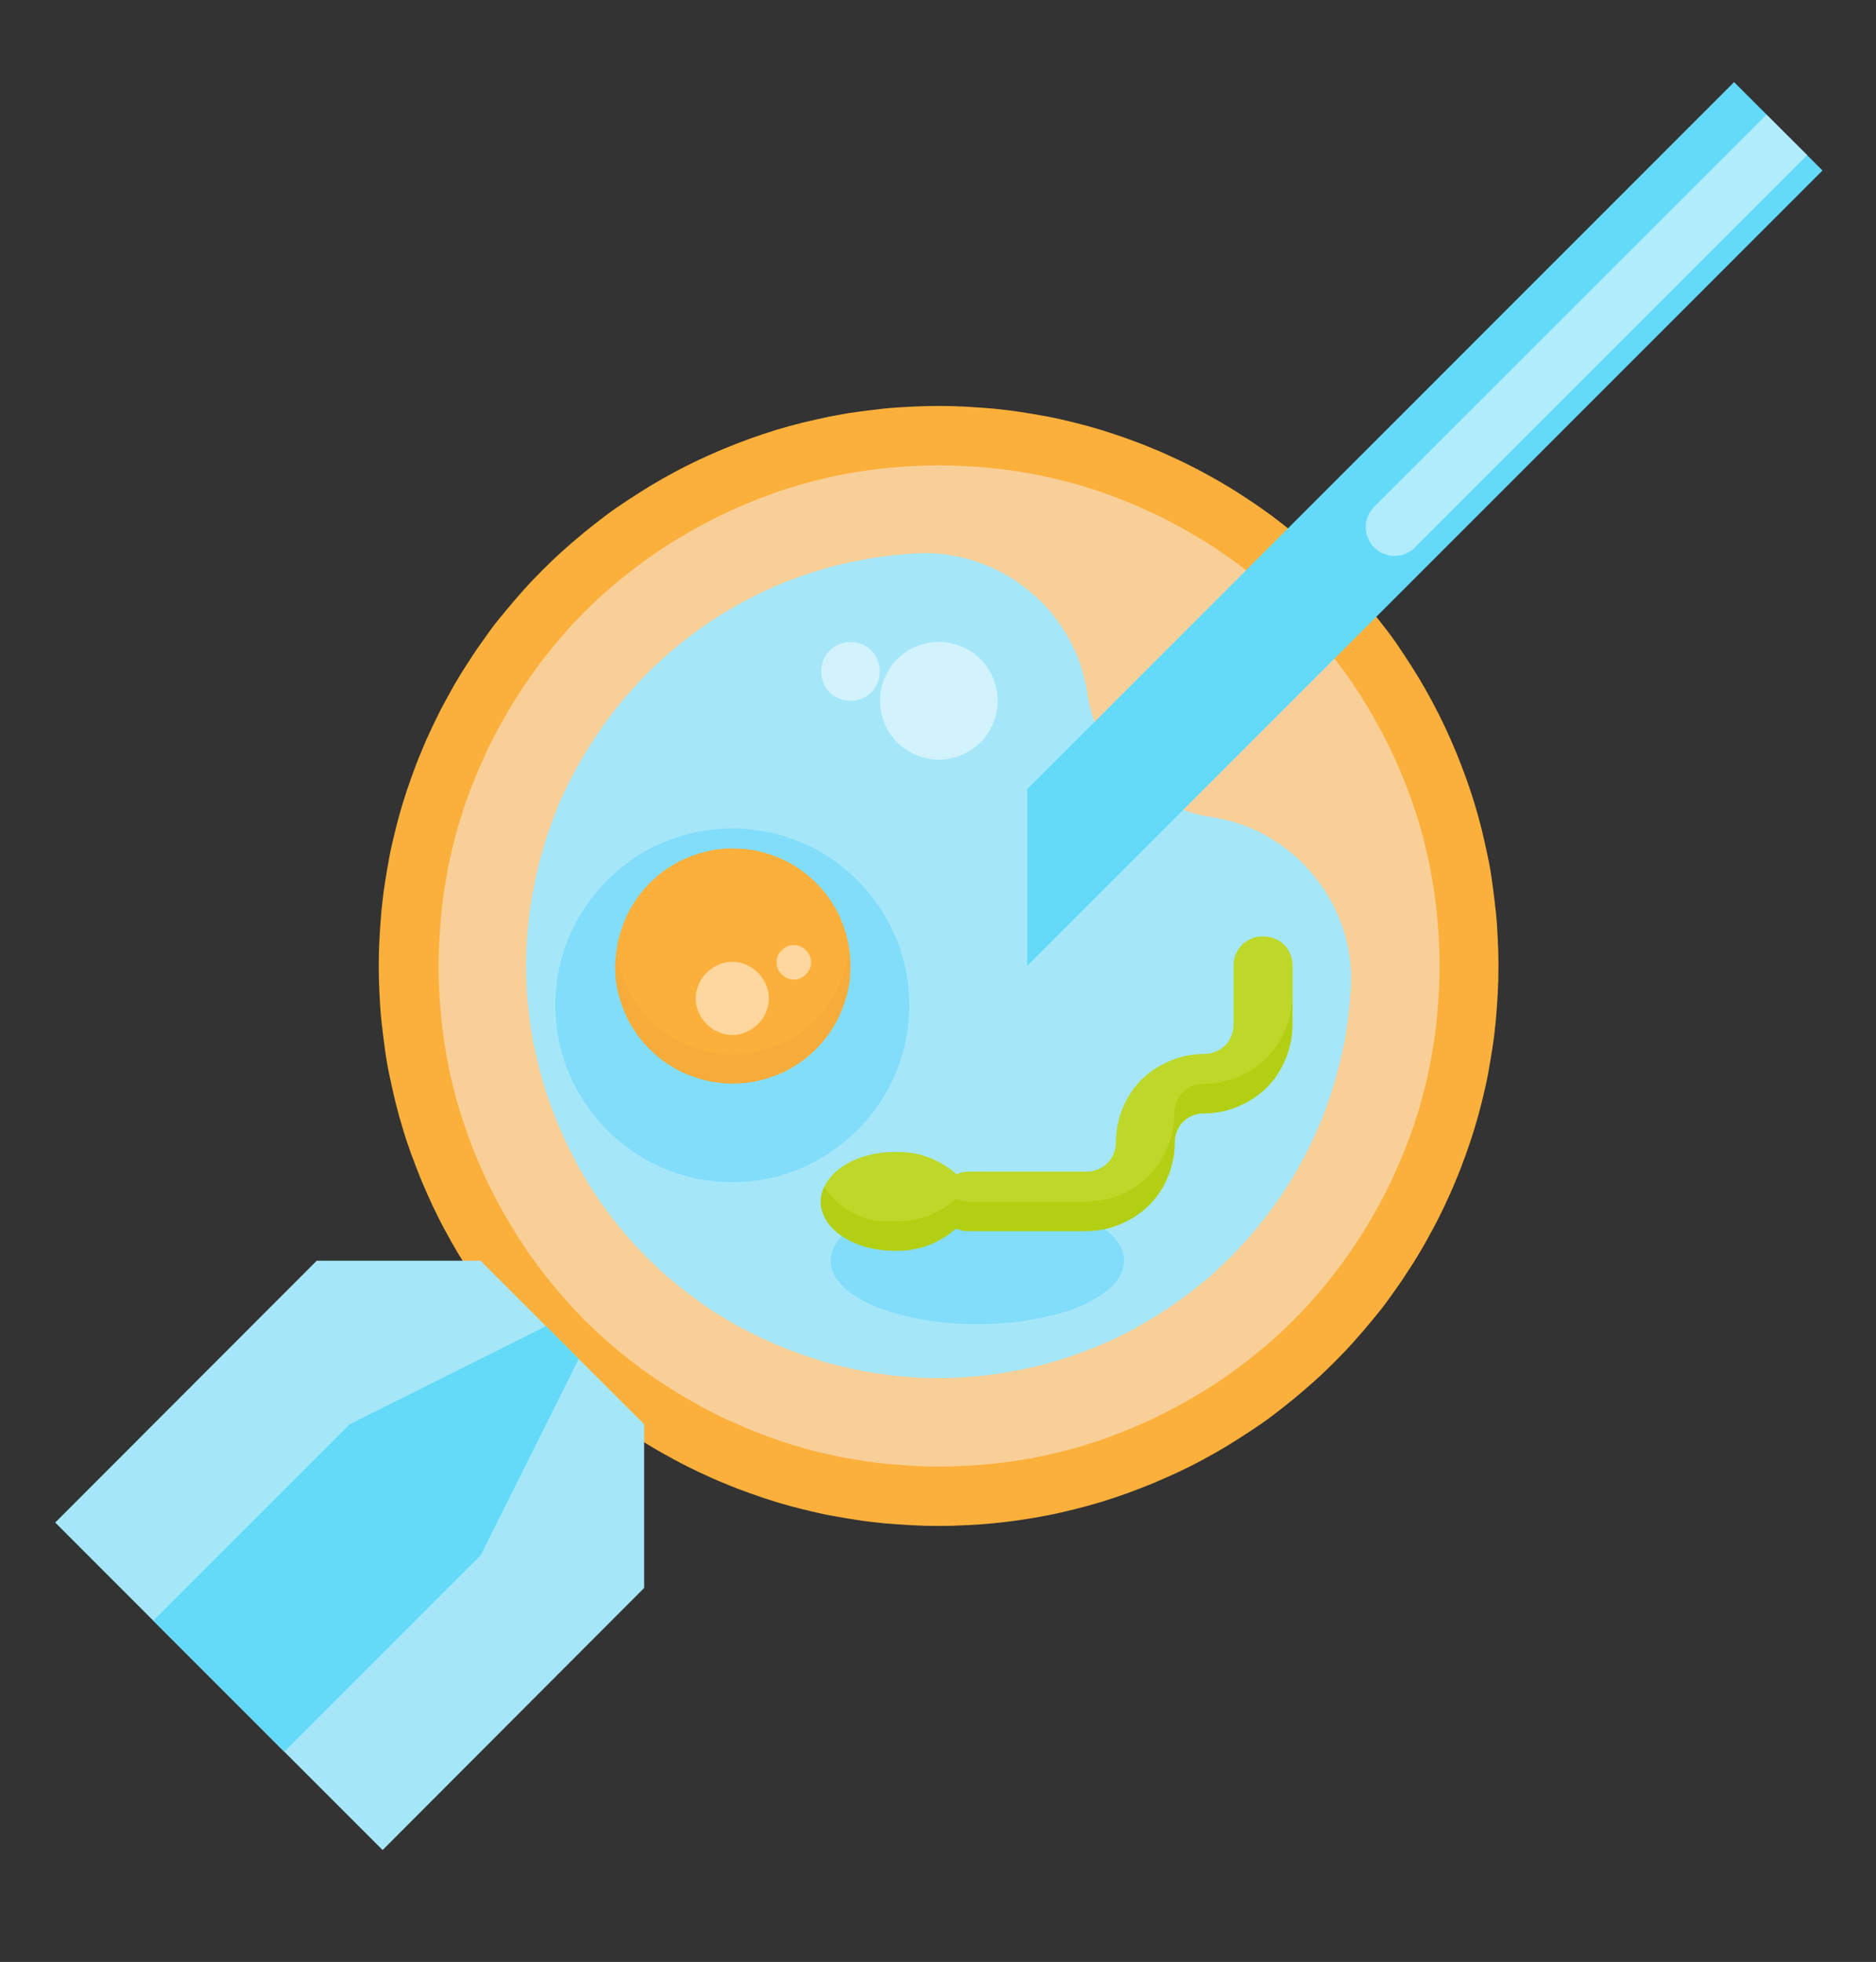 <?xml version="1.0" encoding="utf-8"?>
<!-- Generator: Adobe Illustrator 21.0.0, SVG Export Plug-In . SVG Version: 6.00 Build 0)  -->
<svg version="1.1" id="Layer_1" xmlns="http://www.w3.org/2000/svg" xmlns:xlink="http://www.w3.org/1999/xlink" x="0px" y="0px"
	 viewBox="0 0 774.7 810" style="enable-background:new 0 0 774.7 810;" xml:space="preserve">
<rect x="0" y="0" width="774.7" height="810" fill="#333333" stroke="none"/>
<style type="text/css">
	.st0{fill:#FBB03B;}
	.st1{fill:#F9CF98;}
	.st2{fill:#A5E7F9;}
	.st3{fill:#30C8FC;fill-opacity:0.298;}
	.st4{fill:#FFFFFF;fill-opacity:0.498;}
	.st5{clip-path:url(#SVGID_2_);}
	.st6{fill:#64DAF9;}
	.st7{clip-path:url(#SVGID_4_);}
	.st8{fill:#F5AC3A;}
	.st9{fill:#BDD829;}
	.st10{fill:#B2CF13;}
</style>
<g id="surface1">
	<path class="st0" d="M618.8,398.8c0,3.8-0.1,7.6-0.3,11.3c-0.2,3.8-0.5,7.6-0.8,11.3c-0.4,3.8-0.8,7.5-1.4,11.3
		c-0.6,3.7-1.2,7.5-1.9,11.2s-1.6,7.4-2.5,11.1c-0.9,3.7-1.9,7.3-3,10.9c-1.1,3.6-2.3,7.2-3.6,10.8c-1.3,3.6-2.6,7.1-4.1,10.6
		c-1.4,3.5-3,6.9-4.6,10.4c-1.6,3.4-3.3,6.8-5.1,10.1s-3.6,6.6-5.6,9.9c-1.9,3.2-4,6.4-6.1,9.6s-4.3,6.2-6.5,9.3s-4.6,6-7,8.9
		c-2.4,2.9-4.9,5.8-7.4,8.6c-2.5,2.8-5.1,5.5-7.8,8.2c-2.7,2.7-5.4,5.3-8.2,7.8c-2.8,2.5-5.7,5-8.6,7.4c-2.9,2.4-5.9,4.7-8.9,7
		c-3,2.3-6.1,4.4-9.3,6.5s-6.3,4.1-9.6,6.1c-3.2,1.9-6.5,3.8-9.9,5.6c-3.3,1.8-6.7,3.5-10.1,5.1c-3.4,1.6-6.9,3.1-10.4,4.6
		c-3.5,1.4-7,2.8-10.6,4.1s-7.2,2.5-10.8,3.6c-3.6,1.1-7.3,2.1-10.9,3c-3.7,0.9-7.4,1.8-11.1,2.5c-3.7,0.7-7.4,1.4-11.2,1.9
		c-3.7,0.6-7.5,1-11.3,1.4c-3.8,0.4-7.5,0.6-11.3,0.8c-3.8,0.2-7.6,0.3-11.3,0.3s-7.6-0.1-11.3-0.3c-3.8-0.2-7.6-0.5-11.3-0.8
		c-3.8-0.4-7.5-0.8-11.3-1.4s-7.5-1.2-11.2-1.9c-3.7-0.7-7.4-1.6-11.1-2.5c-3.7-0.9-7.3-1.9-10.9-3c-3.6-1.1-7.2-2.3-10.8-3.6
		s-7.1-2.6-10.6-4.1c-3.5-1.4-7-3-10.4-4.6c-3.4-1.6-6.8-3.3-10.1-5.1c-3.3-1.8-6.6-3.6-9.9-5.6c-3.2-1.9-6.4-4-9.6-6.1
		s-6.2-4.3-9.3-6.5c-3-2.3-6-4.6-8.9-7c-2.9-2.4-5.8-4.9-8.6-7.4c-2.8-2.5-5.5-5.1-8.2-7.8c-2.7-2.7-5.3-5.4-7.8-8.2
		c-2.5-2.8-5-5.7-7.4-8.6c-2.4-2.9-4.7-5.9-7-8.9s-4.4-6.1-6.5-9.3s-4.1-6.3-6.1-9.6c-1.9-3.2-3.8-6.5-5.6-9.9
		c-1.8-3.3-3.5-6.7-5.1-10.1c-1.6-3.4-3.1-6.9-4.6-10.4c-1.4-3.5-2.8-7-4.1-10.6c-1.3-3.6-2.5-7.1-3.6-10.8c-1.1-3.6-2.1-7.3-3-10.9
		c-0.9-3.7-1.7-7.4-2.5-11.1s-1.4-7.4-1.9-11.2s-1-7.5-1.4-11.3c-0.4-3.8-0.6-7.5-0.8-11.3c-0.2-3.8-0.3-7.6-0.3-11.3
		c0-3.8,0.1-7.6,0.3-11.3c0.2-3.8,0.5-7.5,0.8-11.3c0.4-3.8,0.8-7.5,1.4-11.3s1.2-7.5,1.9-11.2s1.6-7.4,2.5-11.1
		c0.9-3.7,1.9-7.3,3-10.9c1.1-3.6,2.3-7.2,3.6-10.8c1.3-3.6,2.6-7.1,4.1-10.6c1.4-3.5,3-7,4.6-10.4s3.3-6.8,5.1-10.1
		c1.8-3.3,3.6-6.6,5.6-9.9c1.9-3.2,4-6.4,6.1-9.6s4.3-6.2,6.5-9.3s4.6-6,7-8.9c2.4-2.9,4.9-5.8,7.4-8.6c2.5-2.8,5.1-5.5,7.8-8.2
		c2.7-2.7,5.4-5.3,8.2-7.8c2.8-2.5,5.7-5,8.6-7.4c2.9-2.4,5.9-4.7,8.9-7c3-2.3,6.1-4.4,9.3-6.5s6.3-4.1,9.6-6.1
		c3.2-1.9,6.5-3.8,9.9-5.6c3.3-1.8,6.7-3.5,10.1-5.1c3.4-1.6,6.9-3.1,10.4-4.6c3.5-1.4,7-2.8,10.6-4.1s7.2-2.5,10.8-3.6
		c3.6-1.1,7.3-2.1,10.9-3c3.7-0.9,7.4-1.7,11.1-2.5c3.7-0.7,7.4-1.4,11.2-1.9s7.5-1,11.3-1.4c3.8-0.4,7.5-0.6,11.3-0.8
		c3.8-0.2,7.6-0.3,11.3-0.3s7.6,0.1,11.3,0.3c3.8,0.2,7.6,0.5,11.3,0.8c3.8,0.4,7.5,0.8,11.3,1.4c3.7,0.6,7.5,1.2,11.2,1.9
		c3.7,0.7,7.4,1.6,11.1,2.5c3.7,0.9,7.3,1.9,10.9,3c3.6,1.1,7.2,2.3,10.8,3.6s7.1,2.6,10.6,4.1c3.5,1.4,6.9,3,10.4,4.6
		c3.4,1.6,6.8,3.3,10.1,5.1c3.3,1.8,6.6,3.6,9.9,5.6c3.2,1.9,6.4,4,9.6,6.1s6.2,4.3,9.3,6.5c3,2.3,6,4.6,8.9,7
		c2.9,2.4,5.8,4.9,8.6,7.4c2.8,2.5,5.5,5.1,8.2,7.8c2.7,2.7,5.3,5.4,7.8,8.2c2.5,2.8,5,5.7,7.4,8.6c2.4,2.9,4.7,5.9,7,8.9
		s4.4,6.1,6.5,9.3s4.1,6.3,6.1,9.6c1.9,3.2,3.8,6.5,5.6,9.9s3.5,6.7,5.1,10.1s3.1,6.9,4.6,10.4c1.4,3.5,2.8,7,4.1,10.6
		c1.3,3.6,2.5,7.2,3.6,10.8c1.1,3.6,2.1,7.3,3,10.9c0.9,3.7,1.7,7.4,2.5,11.1s1.4,7.4,1.9,11.2s1,7.5,1.4,11.3
		c0.4,3.8,0.6,7.5,0.8,11.3C618.7,391.3,618.8,395,618.8,398.8z"/>
	<path class="st1" d="M594.5,398.8c0,3.4-0.1,6.8-0.3,10.1c-0.2,3.4-0.4,6.8-0.7,10.1s-0.7,6.7-1.2,10.1s-1.1,6.7-1.7,10
		s-1.4,6.6-2.2,9.9c-0.8,3.3-1.7,6.5-2.7,9.8c-1,3.2-2,6.5-3.2,9.6c-1.1,3.2-2.4,6.3-3.7,9.5c-1.3,3.1-2.7,6.2-4.1,9.3
		c-1.4,3.1-3,6.1-4.6,9.1c-1.6,3-3.3,5.9-5,8.8c-1.7,2.9-3.6,5.8-5.4,8.6c-1.9,2.8-3.8,5.6-5.8,8.3c-2,2.7-4.1,5.4-6.2,8
		c-2.1,2.6-4.4,5.2-6.6,7.7s-4.6,5-7,7.4c-2.4,2.4-4.8,4.7-7.4,7c-2.5,2.3-5.1,4.5-7.7,6.6c-2.6,2.1-5.3,4.2-8,6.2s-5.5,4-8.3,5.8
		c-2.8,1.9-5.7,3.7-8.6,5.4s-5.8,3.4-8.8,5c-3,1.6-6,3.1-9.1,4.6c-3.1,1.4-6.2,2.8-9.3,4.1c-3.1,1.3-6.3,2.5-9.5,3.7
		s-6.4,2.2-9.6,3.2c-3.2,1-6.5,1.9-9.8,2.7c-3.3,0.8-6.6,1.6-9.9,2.2c-3.3,0.7-6.7,1.2-10,1.7c-3.3,0.5-6.7,0.9-10.1,1.2
		s-6.7,0.6-10.1,0.7c-3.4,0.2-6.8,0.3-10.1,0.3s-6.8-0.1-10.1-0.3c-3.4-0.2-6.8-0.4-10.1-0.7s-6.7-0.7-10.1-1.2
		c-3.3-0.5-6.7-1.1-10-1.7c-3.3-0.7-6.6-1.4-9.9-2.2c-3.3-0.8-6.5-1.7-9.8-2.7c-3.2-1-6.4-2-9.6-3.2s-6.3-2.4-9.5-3.7
		c-3.1-1.3-6.2-2.7-9.3-4.1c-3.1-1.4-6.1-3-9.1-4.6c-3-1.6-5.9-3.3-8.8-5s-5.8-3.6-8.6-5.4c-2.8-1.9-5.6-3.8-8.3-5.8
		c-2.7-2-5.4-4.1-8-6.2c-2.6-2.1-5.2-4.4-7.7-6.6s-5-4.6-7.4-7c-2.4-2.4-4.7-4.8-7-7.4s-4.5-5.1-6.6-7.7c-2.1-2.6-4.2-5.3-6.2-8
		c-2-2.7-4-5.5-5.8-8.3c-1.9-2.8-3.7-5.7-5.4-8.6c-1.7-2.9-3.4-5.8-5-8.8c-1.6-3-3.1-6-4.6-9.1c-1.4-3.1-2.8-6.2-4.1-9.3
		c-1.3-3.1-2.5-6.3-3.7-9.5c-1.1-3.2-2.2-6.4-3.2-9.6c-1-3.2-1.9-6.5-2.7-9.8c-0.8-3.3-1.6-6.6-2.2-9.9s-1.2-6.7-1.7-10
		s-0.9-6.7-1.2-10.1s-0.6-6.7-0.7-10.1c-0.2-3.4-0.3-6.8-0.3-10.1c0-3.4,0.1-6.8,0.3-10.1c0.2-3.4,0.4-6.8,0.7-10.1
		c0.3-3.4,0.7-6.7,1.2-10.1s1.1-6.7,1.7-10s1.4-6.6,2.2-9.9c0.8-3.3,1.7-6.5,2.7-9.8c1-3.2,2-6.5,3.2-9.6c1.1-3.2,2.4-6.3,3.7-9.5
		c1.3-3.1,2.7-6.2,4.1-9.3c1.4-3.1,3-6.1,4.6-9.1c1.6-3,3.3-5.9,5-8.8c1.7-2.9,3.6-5.8,5.4-8.6c1.9-2.8,3.8-5.6,5.8-8.3
		c2-2.7,4.1-5.4,6.2-8c2.1-2.6,4.4-5.2,6.6-7.7s4.6-5,7-7.4c2.4-2.4,4.8-4.7,7.4-7c2.5-2.3,5.1-4.5,7.7-6.6c2.6-2.1,5.3-4.2,8-6.2
		c2.7-2,5.5-4,8.3-5.8c2.8-1.9,5.7-3.7,8.6-5.4c2.9-1.7,5.8-3.4,8.8-5s6-3.1,9.1-4.6c3.1-1.4,6.2-2.8,9.3-4.1
		c3.1-1.3,6.3-2.5,9.5-3.7s6.4-2.2,9.6-3.2c3.2-1,6.5-1.9,9.8-2.7c3.3-0.8,6.6-1.6,9.9-2.2c3.3-0.7,6.7-1.2,10-1.7s6.7-0.9,10.1-1.2
		s6.7-0.6,10.1-0.7c3.4-0.2,6.8-0.3,10.1-0.3s6.8,0.1,10.1,0.3c3.4,0.2,6.8,0.4,10.1,0.7s6.7,0.7,10.1,1.2s6.7,1.1,10,1.7
		c3.3,0.7,6.6,1.4,9.9,2.2c3.3,0.8,6.5,1.7,9.8,2.7c3.2,1,6.4,2,9.6,3.2s6.3,2.4,9.5,3.7c3.1,1.3,6.2,2.7,9.3,4.1
		c3.1,1.4,6.1,3,9.1,4.6c3,1.6,5.9,3.3,8.8,5c2.9,1.7,5.8,3.5,8.6,5.4c2.8,1.9,5.6,3.8,8.3,5.8s5.4,4.1,8,6.2
		c2.6,2.1,5.2,4.4,7.7,6.6c2.5,2.3,5,4.6,7.4,7c2.4,2.4,4.7,4.8,7,7.4s4.5,5.1,6.6,7.7c2.1,2.6,4.2,5.3,6.2,8c2,2.7,4,5.5,5.8,8.3
		c1.9,2.8,3.7,5.7,5.4,8.6c1.7,2.9,3.4,5.8,5,8.8c1.6,3,3.1,6,4.6,9.1c1.4,3.1,2.8,6.2,4.1,9.3c1.3,3.1,2.5,6.3,3.7,9.5
		c1.1,3.2,2.2,6.4,3.2,9.6c1,3.2,1.9,6.5,2.7,9.8c0.8,3.3,1.6,6.6,2.2,9.9s1.2,6.7,1.7,10s0.9,6.7,1.2,10.1
		c0.3,3.4,0.6,6.7,0.7,10.1C594.4,392,594.5,395.4,594.5,398.8z"/>
	<path class="st2" d="M494.9,336.3c-2.7-0.7-5.3-1.5-7.9-2.5c-2.6-1-5.1-2.2-7.5-3.6c-2.4-1.4-4.7-2.9-7-4.6
		c-2.2-1.7-4.3-3.5-6.3-5.5s-3.8-4.1-5.5-6.3c-1.7-2.2-3.2-4.5-4.6-7c-1.4-2.4-2.5-4.9-3.6-7.5s-1.8-5.2-2.5-7.9
		c-0.5-2-0.8-3.9-1.1-5.9c-0.3-2.1-0.8-4.1-1.3-6.1s-1.1-4-1.8-6c-0.7-2-1.5-3.9-2.4-5.8c-0.9-1.9-1.8-3.7-2.9-5.5
		c-1-1.8-2.2-3.5-3.4-5.2c-1.2-1.7-2.5-3.3-3.8-4.9c-1.4-1.6-2.8-3.1-4.3-4.5c-1.5-1.4-3.1-2.8-4.7-4.1c-1.6-1.3-3.3-2.5-5-3.7
		c-1.7-1.1-3.5-2.2-5.4-3.2c-1.8-1-3.7-1.9-5.6-2.7c-1.9-0.8-3.9-1.5-5.8-2.2c-2-0.6-4-1.2-6-1.6s-4.1-0.8-6.1-1.1
		c-2.1-0.3-4.1-0.4-6.2-0.5s-4.2,0-6.2,0.1c-7.8,0.4-15.6,1.4-23.3,2.9c-2.5,0.5-5,1-7.5,1.6c-2.5,0.6-5,1.3-7.4,2
		c-2.5,0.7-4.9,1.5-7.3,2.3c-2.4,0.8-4.8,1.7-7.2,2.6c-2.4,0.9-4.7,1.9-7.1,3s-4.6,2.1-6.9,3.3s-4.5,2.3-6.8,3.6s-4.4,2.5-6.6,3.9
		c-2.2,1.3-4.3,2.7-6.4,4.2c-2.1,1.4-4.2,2.9-6.2,4.5c-2,1.5-4.1,3.1-6,4.7c-2,1.6-3.9,3.3-5.8,5c-1.9,1.7-3.8,3.5-5.6,5.3
		c-1.8,1.8-3.6,3.6-5.3,5.5c-1.7,1.9-3.4,3.8-5.1,5.8s-3.3,3.9-4.8,6c-1.6,2-3.1,4.1-4.5,6.2c-1.5,2.1-2.9,4.2-4.3,6.4
		c-1.4,2.2-2.7,4.3-4,6.6c-1.3,2.2-2.5,4.5-3.7,6.7c-1.2,2.3-2.3,4.6-3.4,6.9c-1.1,2.3-2.1,4.7-3,7c-1,2.4-1.9,4.8-2.7,7.2
		c-0.9,2.4-1.7,4.8-2.4,7.3c-0.7,2.4-1.4,4.9-2.1,7.4c-0.6,2.5-1.2,5-1.7,7.5c-0.5,2.5-1,5-1.4,7.5c-0.4,2.5-0.8,5.1-1.1,7.6
		c-0.3,2.5-0.5,5.1-0.7,7.6c-0.2,2.6-0.3,5.1-0.4,7.7c-0.1,2.6-0.1,5.1,0,7.7c0.1,2.6,0.2,5.1,0.3,7.7c0.2,2.6,0.4,5.1,0.7,7.6
		c0.3,2.5,0.6,5.1,1,7.6s0.8,5,1.4,7.5c0.5,2.5,1.1,5,1.7,7.5s1.3,4.9,2,7.4c0.7,2.4,1.5,4.9,2.4,7.3c0.8,2.4,1.7,4.8,2.7,7.2
		s1.9,4.7,3,7.1s2.2,4.6,3.3,6.9c1.2,2.3,2.4,4.5,3.6,6.8c1.3,2.2,2.6,4.4,3.9,6.6c1.4,2.2,2.8,4.3,4.2,6.4c1.5,2.1,3,4.2,4.5,6.2
		c1.5,2,3.1,4,4.8,6c1.6,2,3.3,3.9,5,5.8c1.7,1.9,3.5,3.7,5.3,5.5c1.8,1.8,3.7,3.6,5.5,5.3c1.9,1.7,3.8,3.4,5.8,5c2,1.6,4,3.2,6,4.8
		c2,1.5,4.1,3,6.2,4.5c2.1,1.5,4.2,2.9,6.4,4.2c2.2,1.4,4.4,2.7,6.6,3.9c2.2,1.3,4.5,2.5,6.8,3.6c2.3,1.2,4.6,2.3,6.9,3.3
		c2.3,1.1,4.7,2.1,7.1,3c2.4,0.9,4.8,1.8,7.2,2.7c2.4,0.8,4.8,1.6,7.3,2.4s4.9,1.4,7.4,2c2.5,0.6,5,1.2,7.5,1.7c2.5,0.5,5,1,7.6,1.4
		s5.1,0.7,7.6,1c2.5,0.3,5.1,0.5,7.6,0.7c2.6,0.2,5.1,0.3,7.7,0.3c2.6,0.1,5.1,0,7.7,0c2.6-0.1,5.1-0.2,7.7-0.4s5.1-0.4,7.6-0.7
		c2.5-0.3,5.1-0.6,7.6-1.1c2.5-0.4,5-0.9,7.5-1.4c2.5-0.5,5-1.1,7.5-1.7c2.5-0.6,4.9-1.3,7.4-2.1c2.4-0.7,4.9-1.5,7.3-2.4
		c2.4-0.9,4.8-1.8,7.2-2.7c2.4-1,4.7-2,7-3c2.3-1.1,4.6-2.2,6.9-3.4s4.5-2.4,6.7-3.7s4.4-2.6,6.6-4c2.2-1.4,4.3-2.8,6.4-4.3
		c2.1-1.5,4.2-3,6.2-4.5s4-3.2,6-4.8c2-1.6,3.9-3.3,5.7-5.1c1.9-1.7,3.7-3.5,5.5-5.3c1.8-1.8,3.6-3.7,5.3-5.6c1.7-1.9,3.4-3.8,5-5.8
		c1.6-2,3.2-4,4.7-6c1.5-2,3-4.1,4.5-6.2c1.4-2.1,2.8-4.3,4.2-6.4c1.3-2.2,2.6-4.4,3.9-6.6c1.2-2.2,2.4-4.5,3.6-6.8s2.2-4.6,3.3-6.9
		c1-2.3,2-4.7,3-7.1c0.9-2.4,1.8-4.8,2.6-7.2s1.6-4.9,2.3-7.3c0.7-2.5,1.4-4.9,2-7.4s1.2-5,1.7-7.5c1.5-7.7,2.4-15.5,2.9-23.3
		c0.1-2.1,0.2-4.2,0.1-6.2c-0.1-2.1-0.2-4.1-0.5-6.2c-0.3-2.1-0.6-4.1-1.1-6.1c-0.4-2-1-4-1.6-6c-0.6-2-1.4-3.9-2.2-5.8
		c-0.8-1.9-1.7-3.8-2.7-5.6c-1-1.8-2-3.6-3.2-5.3s-2.4-3.4-3.7-5s-2.7-3.2-4.1-4.7s-3-2.9-4.5-4.3c-1.6-1.4-3.2-2.6-4.9-3.8
		c-1.7-1.2-3.4-2.3-5.2-3.4s-3.6-2-5.5-2.9c-1.9-0.9-3.8-1.7-5.8-2.4c-2-0.7-3.9-1.3-6-1.8c-2-0.5-4-0.9-6.1-1.3
		C498.8,337.1,496.9,336.8,494.9,336.3z"/>
	<path class="st3" d="M375.5,415c0,1.2,0,2.4-0.1,3.6s-0.1,2.4-0.3,3.6c-0.1,1.2-0.3,2.4-0.4,3.6c-0.2,1.2-0.4,2.4-0.6,3.5
		s-0.5,2.3-0.8,3.5s-0.6,2.3-1,3.5c-0.3,1.1-0.7,2.3-1.1,3.4s-0.8,2.2-1.3,3.3c-0.5,1.1-0.9,2.2-1.5,3.3c-0.5,1.1-1,2.1-1.6,3.2
		c-0.6,1.1-1.2,2.1-1.8,3.1c-0.6,1-1.3,2-1.9,3c-0.7,1-1.4,2-2.1,2.9c-0.7,1-1.4,1.9-2.2,2.8s-1.5,1.8-2.3,2.7
		c-0.8,0.9-1.6,1.8-2.5,2.6c-0.8,0.8-1.7,1.7-2.6,2.5c-0.9,0.8-1.8,1.6-2.7,2.3c-0.9,0.8-1.9,1.5-2.8,2.2c-1,0.7-1.9,1.4-2.9,2.1
		c-1,0.7-2,1.3-3,1.9c-1,0.6-2.1,1.2-3.1,1.8c-1.1,0.6-2.1,1.1-3.2,1.6c-1.1,0.5-2.2,1-3.3,1.5c-1.1,0.5-2.2,0.9-3.3,1.3
		s-2.3,0.8-3.4,1.1c-1.1,0.3-2.3,0.7-3.5,1c-1.2,0.3-2.3,0.6-3.5,0.8s-2.3,0.4-3.5,0.6c-1.2,0.2-2.4,0.3-3.6,0.4
		c-1.2,0.1-2.4,0.2-3.6,0.3c-1.2,0.1-2.4,0.1-3.6,0.1c-1.2,0-2.4,0-3.6-0.1c-1.2-0.1-2.4-0.1-3.6-0.3s-2.4-0.3-3.6-0.4
		c-1.2-0.2-2.4-0.4-3.5-0.6s-2.3-0.5-3.5-0.8c-1.2-0.3-2.3-0.6-3.5-1c-1.1-0.3-2.3-0.7-3.4-1.1s-2.2-0.8-3.3-1.3
		c-1.1-0.5-2.2-0.9-3.3-1.5s-2.1-1-3.2-1.6s-2.1-1.2-3.1-1.8s-2-1.3-3-1.9c-1-0.7-2-1.4-2.9-2.1c-1-0.7-1.9-1.4-2.8-2.2
		c-0.9-0.8-1.8-1.5-2.7-2.3c-0.9-0.8-1.8-1.6-2.6-2.5c-0.8-0.8-1.7-1.7-2.5-2.6c-0.8-0.9-1.6-1.8-2.3-2.7s-1.5-1.9-2.2-2.8
		c-0.7-1-1.4-1.9-2.1-2.9c-0.7-1-1.3-2-1.9-3c-0.6-1-1.2-2.1-1.8-3.1c-0.6-1.1-1.1-2.1-1.6-3.2c-0.5-1.1-1-2.2-1.5-3.3
		c-0.5-1.1-0.9-2.2-1.3-3.3s-0.8-2.3-1.1-3.4c-0.3-1.1-0.7-2.3-1-3.5c-0.3-1.2-0.6-2.3-0.8-3.5c-0.2-1.2-0.4-2.3-0.6-3.5
		c-0.2-1.2-0.3-2.4-0.4-3.6c-0.1-1.2-0.2-2.4-0.3-3.6s-0.1-2.4-0.1-3.6c0-1.2,0-2.4,0.1-3.6c0.1-1.2,0.1-2.4,0.3-3.6
		s0.3-2.4,0.4-3.6c0.2-1.2,0.4-2.4,0.6-3.5c0.2-1.2,0.5-2.3,0.8-3.5c0.3-1.2,0.6-2.3,1-3.5c0.3-1.1,0.7-2.3,1.1-3.4s0.8-2.2,1.3-3.3
		c0.5-1.1,0.9-2.2,1.5-3.3c0.5-1.1,1-2.1,1.6-3.2s1.2-2.1,1.8-3.1s1.3-2,1.9-3c0.7-1,1.4-2,2.1-2.9c0.7-1,1.4-1.9,2.2-2.8
		c0.8-0.9,1.5-1.8,2.3-2.7c0.8-0.9,1.6-1.8,2.5-2.6s1.7-1.7,2.6-2.5c0.9-0.8,1.8-1.6,2.7-2.3c0.9-0.8,1.9-1.5,2.8-2.2
		c1-0.7,1.9-1.4,2.9-2.1c1-0.7,2-1.3,3-1.9s2.1-1.2,3.1-1.8s2.1-1.1,3.2-1.6c1.1-0.5,2.2-1,3.3-1.4c1.1-0.5,2.2-0.9,3.3-1.3
		s2.3-0.8,3.4-1.1c1.1-0.3,2.3-0.7,3.5-1c1.2-0.3,2.3-0.6,3.5-0.8c1.2-0.2,2.3-0.4,3.5-0.6c1.2-0.2,2.4-0.3,3.6-0.4s2.4-0.2,3.6-0.3
		c1.2-0.1,2.4-0.1,3.6-0.1c1.2,0,2.4,0,3.6,0.1c1.2,0.1,2.4,0.1,3.6,0.3c1.2,0.1,2.4,0.3,3.6,0.4c1.2,0.2,2.4,0.4,3.5,0.6
		c1.2,0.2,2.3,0.5,3.5,0.8c1.2,0.3,2.3,0.6,3.5,1s2.3,0.7,3.4,1.1s2.2,0.8,3.3,1.3c1.1,0.5,2.2,0.9,3.3,1.4c1.1,0.5,2.1,1.1,3.2,1.6
		c1.1,0.6,2.1,1.2,3.1,1.8c1,0.6,2,1.3,3,1.9c1,0.7,2,1.4,2.9,2.1c1,0.7,1.9,1.4,2.8,2.2c0.9,0.8,1.8,1.5,2.7,2.3
		c0.9,0.8,1.8,1.6,2.6,2.5s1.7,1.7,2.5,2.6c0.8,0.9,1.6,1.8,2.3,2.7c0.8,0.9,1.5,1.9,2.2,2.8c0.7,1,1.4,1.9,2.1,2.9s1.3,2,1.9,3
		s1.2,2.1,1.8,3.1s1.1,2.1,1.6,3.2c0.5,1.1,1,2.2,1.5,3.3c0.5,1.1,0.9,2.2,1.3,3.3s0.8,2.3,1.1,3.4c0.3,1.1,0.7,2.3,1,3.5
		c0.3,1.2,0.6,2.3,0.8,3.5s0.4,2.3,0.6,3.5c0.2,1.2,0.3,2.4,0.4,3.6s0.2,2.4,0.3,3.6C375.5,412.6,375.5,413.8,375.5,415z"/>
	<path class="st0" d="M351.2,398.8c0,1.6-0.1,3.2-0.2,4.8s-0.4,3.2-0.7,4.7c-0.3,1.6-0.7,3.1-1.2,4.6c-0.5,1.5-1,3-1.6,4.5
		s-1.3,2.9-2,4.3c-0.8,1.4-1.6,2.8-2.5,4.1c-0.9,1.3-1.8,2.6-2.8,3.8c-1,1.2-2.1,2.4-3.2,3.5s-2.3,2.2-3.5,3.2c-1.2,1-2.5,2-3.8,2.8
		c-1.3,0.9-2.7,1.7-4.1,2.5c-1.4,0.8-2.8,1.4-4.3,2s-3,1.1-4.5,1.6c-1.5,0.5-3.1,0.8-4.6,1.2c-1.6,0.3-3.1,0.5-4.7,0.7
		s-3.2,0.2-4.8,0.2s-3.2-0.1-4.8-0.2c-1.6-0.2-3.2-0.4-4.7-0.7c-1.6-0.3-3.1-0.7-4.6-1.2c-1.5-0.5-3-1-4.5-1.6s-2.9-1.3-4.3-2
		c-1.4-0.8-2.8-1.6-4.1-2.5c-1.3-0.9-2.6-1.8-3.8-2.8c-1.2-1-2.4-2.1-3.5-3.2c-1.1-1.1-2.2-2.3-3.2-3.5c-1-1.2-2-2.5-2.8-3.8
		c-0.9-1.3-1.7-2.7-2.5-4.1c-0.8-1.4-1.4-2.8-2-4.3s-1.1-3-1.6-4.5s-0.8-3.1-1.2-4.6s-0.5-3.1-0.7-4.7s-0.2-3.2-0.2-4.8
		s0.1-3.2,0.2-4.8c0.2-1.6,0.4-3.2,0.7-4.7s0.7-3.1,1.2-4.6c0.5-1.5,1-3,1.6-4.5s1.3-2.9,2-4.3c0.8-1.4,1.6-2.8,2.5-4.1
		c0.9-1.3,1.8-2.6,2.8-3.8c1-1.2,2.1-2.4,3.2-3.5c1.1-1.1,2.3-2.2,3.5-3.2c1.2-1,2.5-2,3.8-2.8c1.3-0.9,2.7-1.7,4.1-2.5
		c1.4-0.8,2.8-1.4,4.3-2s3-1.1,4.5-1.6c1.5-0.5,3.1-0.8,4.6-1.2s3.1-0.5,4.7-0.7c1.6-0.2,3.2-0.2,4.8-0.2s3.2,0.1,4.8,0.2
		s3.2,0.4,4.7,0.7c1.6,0.3,3.1,0.7,4.6,1.2c1.5,0.5,3,1,4.5,1.6s2.9,1.3,4.3,2c1.4,0.8,2.8,1.6,4.1,2.5c1.3,0.9,2.6,1.8,3.8,2.8
		c1.2,1,2.4,2.1,3.5,3.2c1.1,1.1,2.2,2.3,3.2,3.5c1,1.2,2,2.5,2.8,3.8s1.7,2.7,2.5,4.1c0.8,1.4,1.4,2.8,2,4.3s1.1,3,1.6,4.5
		c0.5,1.5,0.8,3.1,1.2,4.6c0.3,1.6,0.5,3.1,0.7,4.7C351.1,395.6,351.2,397.2,351.2,398.8z"/>
	<path class="st3" d="M464.2,520.5c0,0.9-0.1,1.7-0.3,2.6c-0.2,0.9-0.5,1.7-0.9,2.6c-0.4,0.8-0.9,1.7-1.4,2.5
		c-0.6,0.8-1.2,1.6-2,2.4c-0.8,0.8-1.6,1.6-2.5,2.3c-0.9,0.8-2,1.5-3.1,2.2s-2.3,1.4-3.5,2.1s-2.6,1.3-4,1.9
		c-1.4,0.6-2.9,1.2-4.4,1.7c-1.5,0.5-3.1,1.1-4.8,1.5c-1.7,0.5-3.3,0.9-5.1,1.3s-3.5,0.8-5.4,1.1c-1.8,0.3-3.7,0.6-5.6,0.9
		s-3.8,0.5-5.8,0.6s-3.9,0.3-5.9,0.4c-2,0.1-3.9,0.1-5.9,0.1c-2,0-4,0-5.9-0.1c-2-0.1-3.9-0.2-5.9-0.4s-3.9-0.4-5.8-0.6
		c-1.9-0.3-3.8-0.5-5.6-0.9c-1.8-0.3-3.6-0.7-5.4-1.1c-1.7-0.4-3.4-0.9-5.1-1.3c-1.6-0.5-3.2-1-4.8-1.5c-1.5-0.5-3-1.1-4.4-1.7
		c-1.4-0.6-2.7-1.2-4-1.9s-2.4-1.4-3.5-2.1s-2.1-1.5-3.1-2.2s-1.8-1.5-2.5-2.3s-1.4-1.6-2-2.4c-0.6-0.8-1.1-1.7-1.4-2.5
		c-0.4-0.8-0.7-1.7-0.9-2.6c-0.2-0.9-0.3-1.7-0.3-2.6s0.1-1.7,0.3-2.6c0.2-0.9,0.5-1.7,0.9-2.6c0.4-0.8,0.9-1.7,1.4-2.5
		c0.6-0.8,1.2-1.6,2-2.4c0.8-0.8,1.6-1.6,2.5-2.3s2-1.5,3.1-2.2s2.3-1.4,3.5-2.1s2.6-1.3,4-1.9c1.4-0.6,2.9-1.2,4.4-1.7
		c1.5-0.6,3.1-1.1,4.8-1.5s3.3-0.9,5.1-1.3c1.8-0.4,3.5-0.8,5.4-1.1c1.8-0.3,3.7-0.6,5.6-0.9c1.9-0.3,3.8-0.5,5.8-0.6
		s3.9-0.3,5.9-0.4c2-0.1,4-0.1,5.9-0.1c2,0,4,0,5.9,0.1c2,0.1,3.9,0.2,5.9,0.4s3.9,0.4,5.8,0.6c1.9,0.3,3.8,0.5,5.6,0.9
		c1.8,0.3,3.6,0.7,5.4,1.1s3.4,0.8,5.1,1.3c1.6,0.5,3.2,1,4.8,1.5c1.5,0.5,3,1.1,4.4,1.7c1.4,0.6,2.7,1.3,4,1.9s2.4,1.4,3.5,2.1
		s2.1,1.5,3.1,2.2c0.9,0.8,1.8,1.5,2.5,2.3c0.8,0.8,1.4,1.6,2,2.4c0.6,0.8,1.1,1.7,1.4,2.5c0.4,0.8,0.7,1.7,0.9,2.6
		C464.1,518.7,464.2,519.6,464.2,520.5z"/>
	<path class="st4" d="M317.5,412.2c0,1-0.1,2-0.3,2.9s-0.5,1.9-0.9,2.8c-0.4,0.9-0.8,1.8-1.4,2.6c-0.5,0.8-1.2,1.6-1.9,2.3
		s-1.5,1.3-2.3,1.9c-0.8,0.5-1.7,1-2.6,1.4c-0.9,0.4-1.8,0.7-2.8,0.9s-1.9,0.3-2.9,0.3s-2-0.1-2.9-0.3s-1.9-0.5-2.8-0.9
		c-0.9-0.4-1.8-0.8-2.6-1.4s-1.6-1.2-2.3-1.9s-1.3-1.5-1.9-2.3c-0.5-0.8-1-1.7-1.4-2.6c-0.4-0.9-0.7-1.8-0.9-2.8s-0.3-1.9-0.3-2.9
		s0.1-2,0.3-2.9s0.5-1.9,0.9-2.8s0.8-1.8,1.4-2.6c0.5-0.8,1.2-1.6,1.9-2.3c0.7-0.7,1.5-1.3,2.3-1.9s1.7-1,2.6-1.4
		c0.9-0.4,1.8-0.7,2.8-0.9c1-0.2,1.9-0.3,2.9-0.3s2,0.1,2.9,0.3c1,0.2,1.9,0.5,2.8,0.9c0.9,0.4,1.8,0.8,2.6,1.4
		c0.8,0.5,1.6,1.2,2.3,1.9c0.7,0.7,1.3,1.5,1.9,2.3c0.5,0.8,1,1.7,1.4,2.6c0.4,0.9,0.7,1.8,0.9,2.8S317.5,411.3,317.5,412.2z"/>
	<path class="st4" d="M334.9,397.3c0,0.5,0,0.9-0.1,1.4c-0.1,0.5-0.2,0.9-0.4,1.3c-0.2,0.4-0.4,0.8-0.7,1.2s-0.6,0.7-0.9,1.1
		c-0.3,0.3-0.7,0.6-1.1,0.9c-0.4,0.3-0.8,0.5-1.2,0.7s-0.9,0.3-1.3,0.4c-0.5,0.1-0.9,0.1-1.4,0.1s-0.9,0-1.4-0.1
		c-0.5-0.1-0.9-0.2-1.3-0.4s-0.8-0.4-1.2-0.7c-0.4-0.3-0.7-0.6-1.1-0.9c-0.3-0.3-0.6-0.7-0.9-1.1s-0.5-0.8-0.7-1.2
		c-0.2-0.4-0.3-0.9-0.4-1.3c-0.1-0.5-0.1-0.9-0.1-1.4c0-0.5,0-0.9,0.1-1.4c0.1-0.5,0.2-0.9,0.4-1.3s0.4-0.8,0.7-1.2
		c0.3-0.4,0.6-0.7,0.9-1.1c0.3-0.3,0.7-0.6,1.1-0.9c0.4-0.3,0.8-0.5,1.2-0.7c0.4-0.2,0.9-0.3,1.3-0.4s0.9-0.1,1.4-0.1s0.9,0,1.4,0.1
		s0.9,0.2,1.3,0.4c0.4,0.2,0.8,0.4,1.2,0.7c0.4,0.3,0.8,0.6,1.1,0.9c0.3,0.3,0.6,0.7,0.9,1.1c0.3,0.4,0.5,0.8,0.7,1.2
		s0.3,0.9,0.4,1.3C334.8,396.3,334.9,396.8,334.9,397.3z"/>
	<g>
		<defs>
			<rect id="SVGID_1_" x="423.9" y="33.9" width="328.6" height="365.1"/>
		</defs>
		<clipPath id="SVGID_2_">
			<use xlink:href="#SVGID_1_"  style="overflow:visible;"/>
		</clipPath>
		<g class="st5">
			<path class="st6" d="M716.1,33.9L424.2,325.8v73L752.6,70.4L716.1,33.9z"/>
		</g>
	</g>
	<path class="st4" d="M412,289.3c0,0.8,0,1.6-0.1,2.4s-0.2,1.6-0.4,2.4s-0.3,1.6-0.6,2.3s-0.5,1.5-0.8,2.2c-0.3,0.7-0.6,1.5-1,2.2
		c-0.4,0.7-0.8,1.4-1.2,2c-0.4,0.7-0.9,1.3-1.4,1.9c-0.5,0.6-1,1.2-1.6,1.8c-0.6,0.6-1.2,1.1-1.8,1.6s-1.3,1-1.9,1.4s-1.3,0.9-2,1.2
		c-0.7,0.4-1.4,0.7-2.2,1c-0.7,0.3-1.5,0.6-2.2,0.8c-0.8,0.2-1.5,0.4-2.3,0.6s-1.6,0.3-2.4,0.4c-0.8,0.1-1.6,0.1-2.4,0.1
		s-1.6,0-2.4-0.1s-1.6-0.2-2.4-0.4s-1.6-0.3-2.3-0.6c-0.8-0.2-1.5-0.5-2.2-0.8c-0.7-0.3-1.5-0.6-2.2-1c-0.7-0.4-1.4-0.8-2-1.2
		s-1.3-0.9-1.9-1.4s-1.2-1-1.8-1.6c-0.6-0.6-1.1-1.2-1.6-1.8c-0.5-0.6-1-1.3-1.4-1.9c-0.4-0.7-0.9-1.3-1.2-2c-0.4-0.7-0.7-1.4-1-2.2
		c-0.3-0.7-0.6-1.5-0.8-2.2c-0.2-0.8-0.4-1.5-0.6-2.3s-0.3-1.6-0.4-2.4s-0.1-1.6-0.1-2.4s0-1.6,0.1-2.4s0.2-1.6,0.4-2.4
		s0.3-1.6,0.6-2.3c0.2-0.8,0.5-1.5,0.8-2.2c0.3-0.7,0.6-1.5,1-2.2c0.4-0.7,0.8-1.4,1.2-2c0.4-0.7,0.9-1.3,1.4-1.9
		c0.5-0.6,1-1.2,1.6-1.8s1.2-1.1,1.8-1.6c0.6-0.5,1.3-1,1.9-1.4c0.7-0.4,1.3-0.9,2-1.2s1.4-0.7,2.2-1c0.7-0.3,1.5-0.6,2.2-0.8
		s1.5-0.4,2.3-0.6c0.8-0.2,1.6-0.3,2.4-0.4s1.6-0.1,2.4-0.1s1.6,0,2.4,0.1c0.8,0.1,1.6,0.2,2.4,0.4c0.8,0.2,1.6,0.3,2.3,0.6
		s1.5,0.5,2.2,0.8c0.7,0.3,1.5,0.6,2.2,1s1.4,0.8,2,1.2c0.7,0.4,1.3,0.9,1.9,1.4c0.6,0.5,1.2,1,1.8,1.6s1.1,1.2,1.6,1.8
		c0.5,0.6,1,1.3,1.4,1.9c0.4,0.7,0.9,1.3,1.2,2c0.4,0.7,0.7,1.4,1,2.2c0.3,0.7,0.6,1.5,0.8,2.2s0.4,1.5,0.6,2.3s0.3,1.6,0.4,2.4
		S412,288.5,412,289.3z"/>
	<path class="st4" d="M363.3,277.2c0,0.8-0.1,1.6-0.2,2.4c-0.2,0.8-0.4,1.5-0.7,2.3c-0.3,0.7-0.7,1.4-1.1,2.1
		c-0.4,0.7-0.9,1.3-1.5,1.8c-0.6,0.6-1.2,1.1-1.8,1.5s-1.4,0.8-2.1,1.1s-1.5,0.5-2.3,0.7c-0.8,0.2-1.6,0.2-2.4,0.2
		c-0.8,0-1.6-0.1-2.4-0.2c-0.8-0.2-1.5-0.4-2.3-0.7c-0.7-0.3-1.4-0.7-2.1-1.1s-1.3-0.9-1.8-1.5c-0.6-0.6-1.1-1.2-1.5-1.8
		s-0.8-1.4-1.1-2.1c-0.3-0.7-0.5-1.5-0.7-2.3c-0.2-0.8-0.2-1.6-0.2-2.4c0-0.8,0.1-1.6,0.2-2.4c0.2-0.8,0.4-1.5,0.7-2.3
		c0.3-0.7,0.7-1.4,1.1-2.1s0.9-1.3,1.5-1.8c0.6-0.6,1.2-1.1,1.8-1.5c0.7-0.4,1.4-0.8,2.1-1.1c0.7-0.3,1.5-0.5,2.3-0.7
		c0.8-0.2,1.6-0.2,2.4-0.2c0.8,0,1.6,0.1,2.4,0.2c0.8,0.2,1.5,0.4,2.3,0.7s1.4,0.7,2.1,1.1c0.7,0.4,1.3,0.9,1.8,1.5
		c0.6,0.6,1.1,1.2,1.5,1.8c0.4,0.7,0.8,1.4,1.1,2.1s0.5,1.5,0.7,2.3C363.3,275.6,363.3,276.4,363.3,277.2z"/>
	<g>
		<defs>
			<rect id="SVGID_3_" x="22.8" y="520" width="244.1" height="243.6"/>
		</defs>
		<clipPath id="SVGID_4_">
			<use xlink:href="#SVGID_3_"  style="overflow:visible;"/>
		</clipPath>
		<g class="st7">
			<path class="st2" d="M198.4,520.5h-67.6L22.8,628.6l135.2,135.2L266,655.6V588L198.4,520.5z"/>
		</g>
	</g>
	<path class="st6" d="M225.5,547.5L144.4,588l-81.1,81.1l54.1,54.1l81.1-81.1L239,561L225.5,547.5z"/>
	<path class="st8" d="M302.5,435.3c-1.5,0-2.9-0.1-4.4-0.2c-1.5-0.1-2.9-0.3-4.3-0.6s-2.9-0.6-4.3-1c-1.4-0.4-2.8-0.9-4.2-1.4
		s-2.7-1.1-4-1.7s-2.6-1.3-3.8-2.1s-2.5-1.6-3.6-2.4c-1.2-0.9-2.3-1.8-3.4-2.8c-1.1-1-2.1-2-3.1-3.1c-1-1.1-2-2.2-2.9-3.3
		c-0.9-1.1-1.8-2.3-2.5-3.6c-0.8-1.2-1.5-2.5-2.2-3.8c-0.7-1.3-1.3-2.6-1.9-4c-0.6-1.4-1.1-2.7-1.5-4.1c-0.4-1.4-0.8-2.8-1.1-4.2
		s-0.6-2.9-0.7-4.3c-0.3,2-0.5,4-0.6,6.1c0,1.6,0.1,3.2,0.2,4.8s0.4,3.2,0.7,4.7s0.7,3.1,1.2,4.6s1,3,1.6,4.5s1.3,2.9,2,4.3
		c0.8,1.4,1.6,2.8,2.5,4.1c0.9,1.3,1.8,2.6,2.8,3.8c1,1.2,2.1,2.4,3.2,3.5c1.1,1.1,2.3,2.2,3.5,3.2c1.2,1,2.5,2,3.8,2.8
		c1.3,0.9,2.7,1.7,4.1,2.5c1.4,0.8,2.8,1.4,4.3,2s3,1.1,4.5,1.6c1.5,0.5,3.1,0.8,4.6,1.2c1.6,0.3,3.1,0.5,4.7,0.7
		c1.6,0.2,3.2,0.2,4.8,0.2s3.2-0.1,4.8-0.2s3.2-0.4,4.7-0.7c1.6-0.3,3.1-0.7,4.6-1.2c1.5-0.5,3-1,4.5-1.6s2.9-1.3,4.3-2
		c1.4-0.8,2.8-1.6,4.1-2.5c1.3-0.9,2.6-1.8,3.8-2.8c1.2-1,2.4-2.1,3.5-3.2s2.2-2.3,3.2-3.5c1-1.2,2-2.5,2.8-3.8
		c0.9-1.3,1.7-2.7,2.5-4.1c0.8-1.4,1.4-2.8,2-4.3s1.1-3,1.6-4.5c0.5-1.5,0.8-3.1,1.2-4.6c0.3-1.6,0.5-3.1,0.7-4.7s0.2-3.2,0.2-4.8
		c-0.1-2-0.3-4.1-0.6-6.1c-0.2,1.5-0.4,2.9-0.7,4.3s-0.7,2.8-1.1,4.2c-0.4,1.4-0.9,2.8-1.5,4.1c-0.6,1.4-1.2,2.7-1.9,4
		c-0.7,1.3-1.4,2.6-2.2,3.8c-0.8,1.2-1.6,2.4-2.5,3.6c-0.9,1.2-1.9,2.3-2.9,3.3c-1,1.1-2.1,2.1-3.1,3.1c-1.1,1-2.2,1.9-3.4,2.8
		c-1.2,0.9-2.4,1.7-3.6,2.4s-2.5,1.5-3.8,2.1c-1.3,0.6-2.7,1.2-4,1.7s-2.8,1-4.2,1.4c-1.4,0.4-2.8,0.7-4.3,1
		c-1.4,0.3-2.9,0.5-4.3,0.6C305.4,435.2,304,435.3,302.5,435.3z"/>
	<path class="st4" d="M729.5,47.3l-162,161.9c-0.6,0.6-1.1,1.2-1.5,1.8c-0.4,0.6-0.8,1.3-1.1,2.1c-0.3,0.7-0.5,1.5-0.7,2.2
		c-0.2,0.8-0.2,1.5-0.2,2.3s0.1,1.6,0.2,2.3s0.4,1.5,0.7,2.2c0.3,0.7,0.7,1.4,1.1,2.1c0.4,0.6,0.9,1.3,1.5,1.8
		c0.6,0.6,1.2,1,1.8,1.5s1.3,0.8,2.1,1.1c0.7,0.3,1.5,0.5,2.2,0.7s1.5,0.2,2.3,0.2s1.6-0.1,2.3-0.2s1.5-0.4,2.2-0.7
		c0.7-0.3,1.4-0.7,2.1-1.1s1.3-0.9,1.8-1.5l162-162L729.5,47.3z"/>
	<path class="st9" d="M521.5,386.6c-0.8,0-1.6,0.1-2.4,0.2s-1.5,0.4-2.3,0.7c-0.7,0.3-1.4,0.7-2.1,1.1c-0.7,0.4-1.3,0.9-1.8,1.5
		c-0.6,0.6-1.1,1.2-1.5,1.8c-0.4,0.7-0.8,1.4-1.1,2.1c-0.3,0.7-0.5,1.5-0.7,2.3c-0.2,0.8-0.2,1.6-0.2,2.4v24.3
		c0,0.8-0.1,1.6-0.2,2.4c-0.2,0.8-0.4,1.5-0.7,2.3c-0.3,0.7-0.7,1.4-1.1,2.1c-0.4,0.7-0.9,1.3-1.5,1.8c-0.6,0.6-1.2,1.1-1.8,1.5
		c-0.7,0.4-1.4,0.8-2.1,1.1s-1.5,0.5-2.3,0.7c-0.8,0.2-1.6,0.2-2.4,0.2c-1.2,0-2.4,0.1-3.6,0.2c-1.2,0.1-2.4,0.3-3.5,0.5
		c-1.2,0.2-2.3,0.5-3.5,0.9c-1.1,0.3-2.3,0.7-3.4,1.2c-1.1,0.5-2.2,1-3.2,1.5c-1.1,0.6-2.1,1.2-3.1,1.8c-1,0.7-2,1.4-2.9,2.1
		c-0.9,0.8-1.8,1.6-2.7,2.4c-0.8,0.8-1.6,1.7-2.4,2.7c-0.8,0.9-1.5,1.9-2.1,2.9s-1.3,2-1.8,3.1c-0.6,1.1-1.1,2.1-1.5,3.2
		s-0.9,2.2-1.2,3.4c-0.3,1.1-0.6,2.3-0.9,3.5c-0.2,1.2-0.4,2.4-0.5,3.5c-0.1,1.2-0.2,2.4-0.2,3.6c0,0.8-0.1,1.6-0.2,2.4
		c-0.2,0.8-0.4,1.5-0.7,2.3c-0.3,0.7-0.7,1.4-1.1,2.1s-0.9,1.3-1.5,1.8c-0.6,0.6-1.2,1.1-1.8,1.5c-0.7,0.4-1.4,0.8-2.1,1.1
		c-0.7,0.3-1.5,0.5-2.3,0.7c-0.8,0.2-1.6,0.2-2.4,0.2h-48.7c-1.7,0-3.4,0.4-5,1.1c-1.7-1.6-3.6-2.9-5.6-4.1c-2-1.2-4.1-2.2-6.3-3
		c-2.2-0.8-4.4-1.4-6.7-1.7s-4.6-0.5-6.9-0.4c-16.8,0-30.4,9.1-30.4,20.3s13.6,20.3,30.4,20.3c2.3,0.1,4.6,0,6.9-0.4
		s4.5-0.9,6.7-1.7c2.2-0.8,4.3-1.8,6.3-3c2-1.2,3.8-2.6,5.6-4.1c1.6,0.7,3.2,1.1,5,1.1h48.7c1.2,0,2.4-0.1,3.6-0.2
		c1.2-0.1,2.4-0.3,3.5-0.5c1.2-0.2,2.3-0.5,3.5-0.9c1.1-0.3,2.3-0.8,3.4-1.2c1.1-0.5,2.2-1,3.2-1.5c1.1-0.6,2.1-1.2,3.1-1.8
		c1-0.7,2-1.4,2.9-2.1c0.9-0.8,1.8-1.6,2.7-2.4c0.8-0.8,1.6-1.7,2.4-2.7c0.8-0.9,1.5-1.9,2.1-2.9c0.7-1,1.3-2,1.8-3.1
		c0.6-1.1,1.1-2.1,1.5-3.2c0.5-1.1,0.9-2.2,1.2-3.4c0.3-1.1,0.6-2.3,0.9-3.5s0.4-2.4,0.5-3.5c0.1-1.2,0.2-2.4,0.2-3.6
		c0-0.8,0.1-1.6,0.2-2.4c0.2-0.8,0.4-1.5,0.7-2.3c0.3-0.7,0.7-1.4,1.1-2.1c0.4-0.7,0.9-1.3,1.5-1.8c0.6-0.6,1.2-1.1,1.8-1.5
		s1.4-0.8,2.1-1.1s1.5-0.5,2.3-0.7c0.8-0.2,1.6-0.2,2.4-0.2c1.2,0,2.4-0.1,3.6-0.2c1.2-0.1,2.4-0.3,3.5-0.5c1.2-0.2,2.3-0.5,3.5-0.9
		c1.1-0.3,2.3-0.8,3.4-1.2c1.1-0.5,2.2-1,3.2-1.5s2.1-1.2,3.1-1.8c1-0.7,2-1.4,2.9-2.1c0.9-0.8,1.8-1.6,2.7-2.4
		c0.8-0.8,1.6-1.7,2.4-2.7c0.8-0.9,1.5-1.9,2.1-2.9c0.7-1,1.3-2,1.8-3.1c0.6-1.1,1.1-2.1,1.5-3.2c0.5-1.1,0.9-2.2,1.2-3.4
		s0.6-2.3,0.9-3.5s0.4-2.4,0.5-3.5c0.1-1.2,0.2-2.4,0.2-3.6v-24.3c0-0.8-0.1-1.6-0.2-2.4c-0.2-0.8-0.4-1.5-0.7-2.3
		c-0.3-0.7-0.7-1.4-1.1-2.1c-0.4-0.7-0.9-1.3-1.5-1.8c-0.6-0.6-1.2-1.1-1.8-1.5c-0.7-0.4-1.4-0.8-2.1-1.1c-0.7-0.3-1.5-0.5-2.3-0.7
		S522.3,386.6,521.5,386.6z"/>
	<path class="st10" d="M497.1,447.5c-0.8,0-1.6,0.1-2.4,0.2c-0.8,0.2-1.5,0.4-2.3,0.7s-1.4,0.7-2.1,1.1s-1.3,0.9-1.8,1.5
		c-0.6,0.6-1.1,1.2-1.5,1.8c-0.4,0.7-0.8,1.4-1.1,2.1c-0.3,0.7-0.5,1.5-0.7,2.3c-0.2,0.8-0.2,1.6-0.2,2.4c0,1.2-0.1,2.4-0.2,3.6
		c-0.1,1.2-0.3,2.4-0.5,3.5s-0.5,2.3-0.9,3.5c-0.3,1.1-0.7,2.3-1.2,3.4c-0.5,1.1-1,2.2-1.5,3.2c-0.6,1.1-1.2,2.1-1.8,3.1
		c-0.7,1-1.4,2-2.1,2.9c-0.8,0.9-1.6,1.8-2.4,2.7c-0.8,0.8-1.7,1.6-2.7,2.4c-0.9,0.8-1.9,1.5-2.9,2.1c-1,0.7-2,1.3-3.1,1.8
		c-1.1,0.6-2.1,1.1-3.2,1.5c-1.1,0.5-2.2,0.9-3.4,1.2c-1.1,0.3-2.3,0.6-3.5,0.9c-1.2,0.2-2.4,0.4-3.5,0.5c-1.2,0.1-2.4,0.2-3.6,0.2
		h-48.7c-1.7,0-3.4-0.4-5-1.1c-1.7,1.6-3.6,2.9-5.6,4.1c-2,1.2-4.1,2.2-6.3,3c-2.2,0.8-4.4,1.4-6.7,1.7s-4.6,0.5-6.9,0.4
		c-1.4,0.1-2.8,0.1-4.2,0.1c-1.4-0.1-2.8-0.3-4.2-0.5c-1.4-0.3-2.7-0.6-4.1-1.1c-1.3-0.4-2.6-1-3.9-1.6c-1.3-0.6-2.5-1.3-3.7-2.1
		c-1.2-0.8-2.3-1.6-3.3-2.6s-2-1.9-3-3c-0.9-1.1-1.8-2.2-2.5-3.4c-1,1.9-1.5,3.9-1.5,6.1c0,11.2,13.6,20.3,30.4,20.3
		c2.3,0.1,4.6,0,6.9-0.4s4.5-0.9,6.7-1.7c2.2-0.8,4.3-1.8,6.3-3c2-1.2,3.8-2.6,5.6-4.1c1.6,0.7,3.2,1.1,5,1.1h48.7
		c1.2,0,2.4-0.1,3.6-0.2c1.2-0.1,2.4-0.3,3.5-0.5c1.2-0.2,2.3-0.5,3.5-0.9c1.1-0.3,2.3-0.8,3.4-1.2c1.1-0.5,2.2-1,3.2-1.5
		c1.1-0.6,2.1-1.2,3.1-1.8c1-0.7,2-1.4,2.9-2.1c0.9-0.8,1.8-1.6,2.7-2.4c0.8-0.8,1.6-1.7,2.4-2.7c0.8-0.9,1.5-1.9,2.1-2.9
		c0.7-1,1.3-2,1.8-3.1c0.6-1.1,1.1-2.1,1.5-3.2c0.5-1.1,0.9-2.2,1.2-3.4c0.3-1.1,0.6-2.3,0.9-3.5s0.4-2.4,0.5-3.5
		c0.1-1.2,0.2-2.4,0.2-3.6c0-0.8,0.1-1.6,0.2-2.4c0.2-0.8,0.4-1.5,0.7-2.3c0.3-0.7,0.7-1.4,1.1-2.1c0.4-0.7,0.9-1.3,1.5-1.8
		c0.6-0.6,1.2-1.1,1.8-1.5s1.4-0.8,2.1-1.1s1.5-0.5,2.3-0.7c0.8-0.2,1.6-0.2,2.4-0.2c1.2,0,2.4-0.1,3.6-0.2c1.2-0.1,2.4-0.3,3.5-0.5
		c1.2-0.2,2.3-0.5,3.5-0.9c1.1-0.3,2.3-0.8,3.4-1.2c1.1-0.5,2.2-1,3.2-1.5s2.1-1.2,3.1-1.8c1-0.7,2-1.4,2.9-2.1
		c0.9-0.8,1.8-1.6,2.7-2.4c0.8-0.8,1.6-1.7,2.4-2.7c0.8-0.9,1.5-1.9,2.1-2.9c0.7-1,1.3-2,1.8-3.1c0.6-1.1,1.1-2.1,1.5-3.2
		c0.5-1.1,0.9-2.2,1.2-3.4s0.6-2.3,0.9-3.5s0.4-2.4,0.5-3.5c0.1-1.2,0.2-2.4,0.2-3.6V411c0,1.2-0.1,2.4-0.2,3.6s-0.3,2.4-0.5,3.5
		s-0.5,2.3-0.9,3.5s-0.8,2.3-1.2,3.4c-0.5,1.1-1,2.2-1.5,3.2c-0.6,1.1-1.2,2.1-1.8,3.1c-0.7,1-1.4,2-2.1,2.9
		c-0.8,0.9-1.6,1.8-2.4,2.7c-0.8,0.8-1.7,1.6-2.7,2.4c-0.9,0.8-1.9,1.5-2.9,2.1c-1,0.7-2,1.3-3.1,1.8s-2.1,1.1-3.2,1.5
		c-1.1,0.5-2.2,0.9-3.4,1.2c-1.1,0.3-2.3,0.6-3.5,0.9c-1.2,0.2-2.4,0.4-3.5,0.5C499.5,447.4,498.3,447.5,497.1,447.5z"/>
</g>
</svg>
